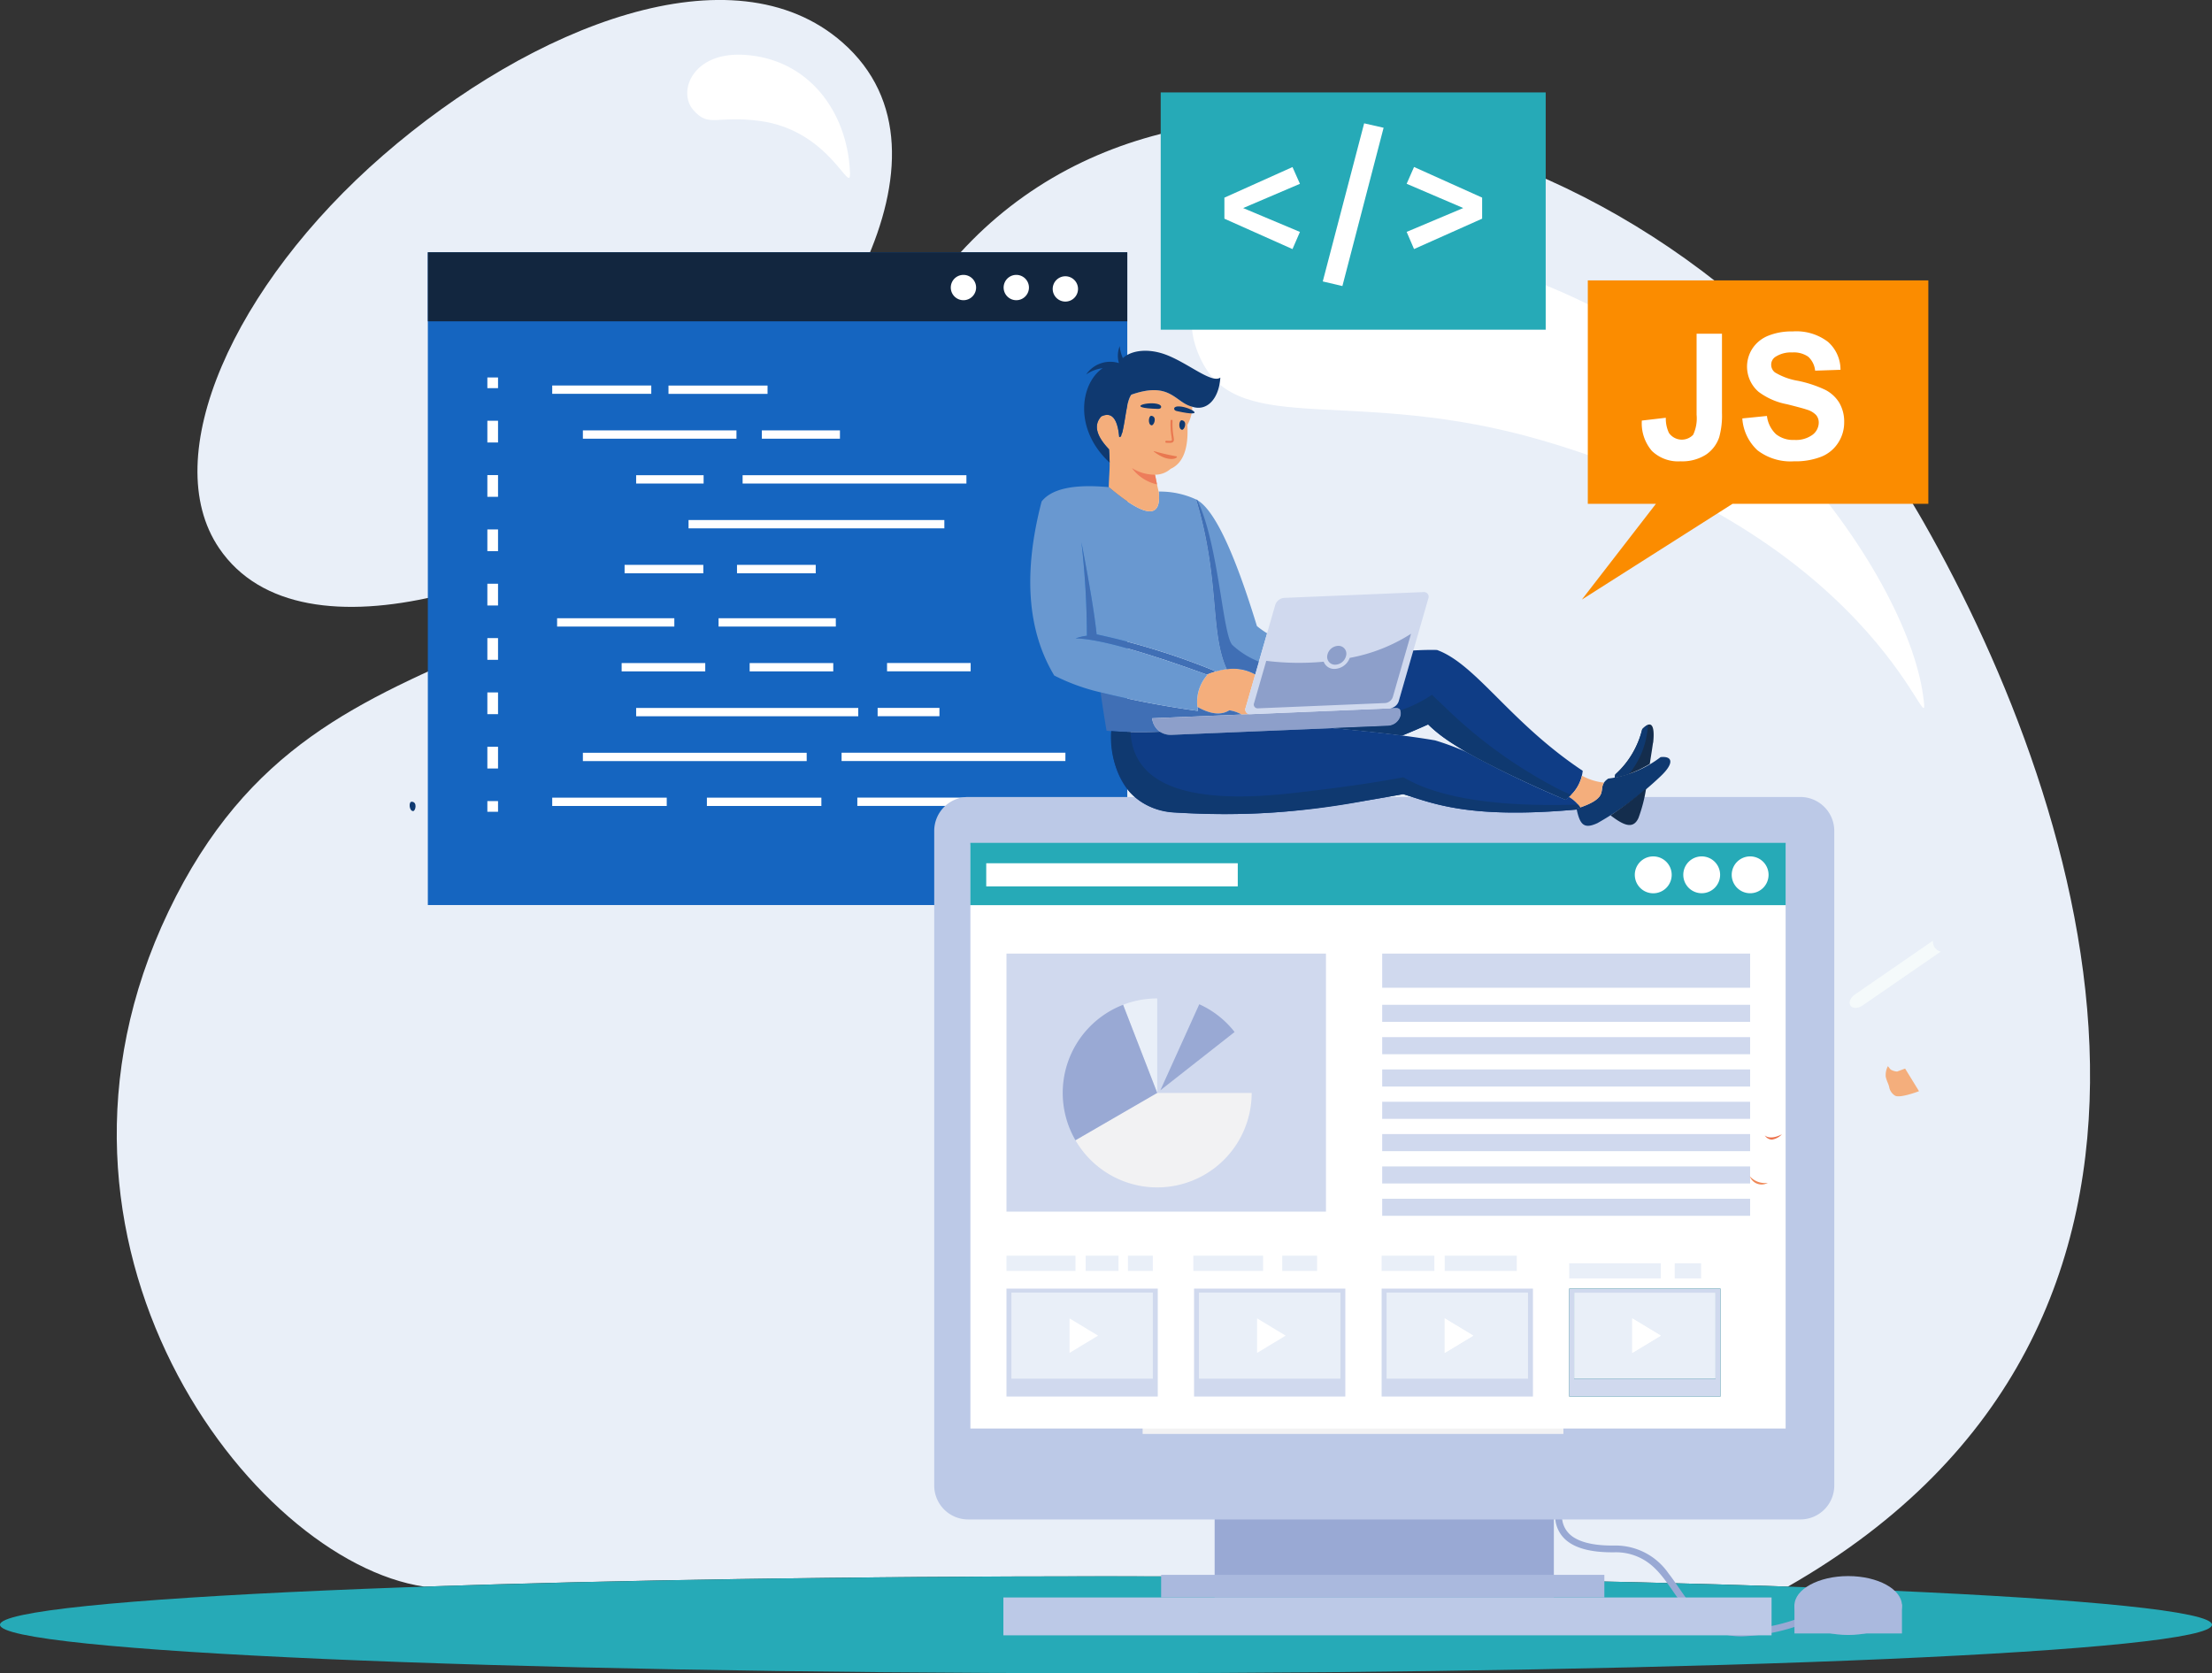 <svg xmlns="http://www.w3.org/2000/svg" xmlns:xlink="http://www.w3.org/1999/xlink" width="269.338" height="203.749" viewBox="0 0 269.338 203.749">
  <rect x="0" y="0" width="269.338" height="203.749" fill="#333333" stroke="none"/>
  <defs>
    <clipPath id="clip-path">
      <rect id="Rectángulo_298193" data-name="Rectángulo 298193" width="269.338" height="203.749" transform="translate(0 0)" fill="none"/>
    </clipPath>
  </defs>
  <g id="Grupo_887479" data-name="Grupo 887479" transform="translate(0 0.005)">
    <g id="Grupo_887478" data-name="Grupo 887478" transform="translate(0 -0.005)" clip-path="url(#clip-path)">
      <path id="Trazado_601428" data-name="Trazado 601428" d="M227.819,191.947c31.326,0,60.152.468,83.03,1.254,55.985-32,36.6-94.375,16.5-129.658-27.975-49.1-94.083-66.752-121.426-27.574C168.805,89.148,133,70.592,113.67,110.978s10.027,79.1,31.12,82.224c22.876-.786,51.7-1.254,83.029-1.254M178.8,56.773c-18.41,14.012-48.86,24.869-58.972,9.973-7.555-11.13,1.75-32.012,19.975-47.843s42.616-25.4,55.916-13.748C211.5,18.98,192.973,45.982,178.8,56.773" transform="translate(-93.15 0.005)" fill="#e9eff8" fill-rule="evenodd"/>
      <path id="Trazado_601429" data-name="Trazado 601429" d="M134.669,1461.632c74.174,0,134.67-2.65,134.67-5.9s-60.5-5.9-134.67-5.9S0,1452.485,0,1455.734s60.5,5.9,134.669,5.9" transform="translate(0 -1257.883)" fill="#26aab7" fill-rule="evenodd"/>
      <path id="Trazado_601430" data-name="Trazado 601430" d="M638.983,50.279c7.809.47,12.559,6.88,12.886,14.274.139,3.146-2.33-5.079-10.986-6.223-5.369-.711-6.174.871-8.1-1.343s-.1-7.087,6.2-6.708" transform="translate(-548.374 -43.603)" fill="#fff" fill-rule="evenodd"/>
      <path id="Trazado_601431" data-name="Trazado 601431" d="M1127.888,223.7c33.636,7.495,55.039,38.424,57.135,53.359,1.188,8.443-3.943-18.606-46.377-30.986-22.78-6.645-36.647-.309-41.4-9.557s3.519-18.859,30.642-12.816" transform="translate(-950.875 -192.446)" fill="#fff" fill-rule="evenodd"/>
      <path id="Trazado_601432" data-name="Trazado 601432" d="M1455.531,285.085V257.874h41.464v27.211h-23.843l-18.347,11.662,9.018-11.662Z" transform="translate(-1262.196 -223.732)" fill="#fb8c00" fill-rule="evenodd"/>
      <path id="Trazado_601437" data-name="Trazado 601437" d="M734.389,1394.392l2.18-1.562Z" transform="translate(-637.159 -1208.425)" fill="#399c9e" fill-rule="evenodd"/>
      <path id="Trazado_601506" data-name="Trazado 601506" d="M0,0H85.166V79.49H0Z" transform="translate(52.095 30.721)" fill="#1565c0"/>
      <rect id="Rectángulo_298174" data-name="Rectángulo 298174" width="85.166" height="8.407" transform="translate(52.095 30.72)" fill="#12263f"/>
      <path id="Trazado_601438" data-name="Trazado 601438" d="M877.51,254.4a1.541,1.541,0,1,1-1.541-1.541,1.541,1.541,0,0,1,1.541,1.541" transform="translate(-758.658 -219.385)" fill="#fff" fill-rule="evenodd"/>
      <path id="Trazado_601439" data-name="Trazado 601439" d="M926.109,254.4a1.541,1.541,0,1,1-1.541-1.541,1.541,1.541,0,0,1,1.541,1.541" transform="translate(-800.822 -219.385)" fill="#fff" fill-rule="evenodd"/>
      <path id="Trazado_601440" data-name="Trazado 601440" d="M971.24,255.634a1.541,1.541,0,1,1-1.541-1.54,1.541,1.541,0,0,1,1.541,1.54" transform="translate(-839.978 -220.452)" fill="#fff" fill-rule="evenodd"/>
      <path id="Trazado_601441" data-name="Trazado 601441" d="M519.928,355.573H507.866v-1.014h12.062Zm38.888,32.781h-10.18v1.014h10.18Zm-3.8,5.462h-7.527v1.013h7.527Zm15.338,5.462H543.1v1.013h27.251Zm-11.391,5.462H545.017v1.013h13.944Zm-3.349-32.782H524.466v-1.014h31.146ZM558.3,366.5H531.049v-1.014H558.3Zm-35.566,16.4H508.461v1.015h14.275Zm19.662,0H528.121v1.015H542.4Zm-.309,5.462h-10.18v1.014h10.18Zm-15.587,0H516.32v1.014H526.5Zm18.63,5.462H518.086v1.013H545.13Zm-6.28,5.462H511.6v1.013h27.253Zm1.789,5.462H526.7v1.013H540.64Zm-18.828,0H507.866v1.013h13.946Zm18.141-27.321h-9.586V376.4h9.586Zm-13.687,0h-9.586V376.4h9.586ZM526.3,366.5h-8.215v-1.014H526.3Zm16.6-5.462h-9.509v-1.013H542.9Zm-12.6,0H511.6v-1.013h18.7Zm3.785-5.46H522.024v-1.014h12.062Z" transform="translate(-440.627 -307.616)" fill="#fff" fill-rule="evenodd"/>
      <path id="Trazado_601442" data-name="Trazado 601442" d="M449.538,348.494h-1.3v-1.3h1.3Zm0,51.586h-1.3v-1.3h1.3Zm0-44.969h-1.3v-2.646h1.3Zm0,6.616h-1.3v-2.646h1.3Zm0,6.617h-1.3V365.7h1.3Zm0,6.617h-1.3v-2.648h1.3Zm0,6.616h-1.3v-2.646h1.3Zm0,6.617h-1.3v-2.646h1.3Zm0,6.616h-1.3v-2.645h1.3Z" transform="translate(-388.896 -301.228)" fill="#fff" fill-rule="evenodd"/>
      <rect id="Rectángulo_298175" data-name="Rectángulo 298175" width="46.876" height="28.894" transform="translate(141.331 11.254)" fill="#26aab7"/>
      <path id="Trazado_601443" data-name="Trazado 601443" d="M1135.255,155.657l-6.914,2.952,6.914,2.906-.906,2.09-8.291-3.7v-2.563l8.291-3.726Z" transform="translate(-976.972 -133.273)" fill="#fff" fill-rule="evenodd"/>
      <path id="Trazado_601444" data-name="Trazado 601444" d="M1223.928,113.974l-5.017,19.275-2.391-.561,5.04-19.253Z" transform="translate(-1055.458 -98.416)" fill="#fff" fill-rule="evenodd"/>
      <path id="Trazado_601445" data-name="Trazado 601445" d="M1302.834,157.336V159.9l-8.291,3.7-.9-2.09,6.892-2.906-6.892-2.952.9-2.046Z" transform="translate(-1122.366 -133.272)" fill="#fff" fill-rule="evenodd"/>
      <path id="Trazado_601446" data-name="Trazado 601446" d="M1516.629,305.143h3.09v9.666a9.843,9.843,0,0,1-.334,2.92,4.131,4.131,0,0,1-1.623,2.141,5.384,5.384,0,0,1-3.1.807,4.593,4.593,0,0,1-3.473-1.261,5.158,5.158,0,0,1-1.229-3.7l2.92-.341a4.079,4.079,0,0,0,.379,1.843,1.908,1.908,0,0,0,2.948.231,4.675,4.675,0,0,0,.422-2.44Zm5.565,10.312,3-.3a3.651,3.651,0,0,0,1.094,2.211,3.3,3.3,0,0,0,2.227.706,3.41,3.41,0,0,0,2.234-.628,1.872,1.872,0,0,0,.753-1.469,1.409,1.409,0,0,0-.316-.924,2.5,2.5,0,0,0-1.1-.657c-.359-.127-1.175-.347-2.454-.668a8.292,8.292,0,0,1-3.462-1.516,4.043,4.043,0,0,1-.743-5.267,4.137,4.137,0,0,1,1.9-1.548,7.558,7.558,0,0,1,2.995-.534,6.347,6.347,0,0,1,4.307,1.272,4.515,4.515,0,0,1,1.521,3.4l-3.09.106a2.641,2.641,0,0,0-.842-1.7,3.053,3.053,0,0,0-1.935-.518,3.459,3.459,0,0,0-2.085.553,1.128,1.128,0,0,0-.486.952,1.169,1.169,0,0,0,.459.927,7.98,7.98,0,0,0,2.822,1.026,14.666,14.666,0,0,1,3.313,1.1,4.288,4.288,0,0,1,1.684,1.551,4.546,4.546,0,0,1,.608,2.429,4.5,4.5,0,0,1-.728,2.458,4.355,4.355,0,0,1-2.06,1.7,8.6,8.6,0,0,1-3.321.559,6.607,6.607,0,0,1-4.443-1.336,5.794,5.794,0,0,1-1.85-3.885" transform="translate(-1310.047 -264.502)" fill="#fff" fill-rule="evenodd"/>
      <path id="Trazado_601447" data-name="Trazado 601447" d="M1431.5,1363.037a8.819,8.819,0,0,0-1.234,4.057,3.833,3.833,0,0,0,1.452,3.134c1.087.855,2.81,1.377,5.481,1.379l.163,0h.078a6.665,6.665,0,0,1,4.468,1.505c1.663,1.356,2.732,3.486,4.239,5.337a8.388,8.388,0,0,0,7.013,3.389,23.834,23.834,0,0,0,8.584-2.04l-.306-.768a23.053,23.053,0,0,1-8.278,1.982,7.445,7.445,0,0,1-4.795-1.511c-1.765-1.359-2.856-3.479-4.3-5.326a7.838,7.838,0,0,0-6.62-3.393h-.241c-2.568,0-4.1-.515-4.968-1.2a3,3,0,0,1-1.138-2.485,6.816,6.816,0,0,1,.554-2.492c.14-.344.283-.629.386-.828l.127-.228.043-.074Z" transform="translate(-1240.903 -1182.576)" fill="#99a9d4" fill-rule="evenodd"/>
      <rect id="Rectángulo_298176" data-name="Rectángulo 298176" width="41.304" height="15.145" transform="translate(147.897 179.384)" fill="#99a9d4"/>
      <path id="Trazado_601448" data-name="Trazado 601448" d="M968.783,816.89a4.131,4.131,0,0,1-4.131,4.13H863.321a4.131,4.131,0,0,1-4.131-4.13V737.175a4.131,4.131,0,0,1,4.131-4.13h101.33a4.131,4.131,0,0,1,4.131,4.13Z" transform="translate(-745.437 -635.992)" fill="#bcc9e7" fill-rule="evenodd"/>
      <rect id="Rectángulo_298177" data-name="Rectángulo 298177" width="53.97" height="2.753" transform="translate(141.38 191.776)" fill="#aab9de"/>
      <rect id="Rectángulo_298178" data-name="Rectángulo 298178" width="93.534" height="4.61" transform="translate(122.175 194.53)" fill="#bcc9e7"/>
      <rect id="Rectángulo_298179" data-name="Rectángulo 298179" width="13.091" height="3.549" transform="translate(218.496 195.363)" fill="#aab9de"/>
      <path id="Trazado_601449" data-name="Trazado 601449" d="M1663.421,1453.2c0-1.981-2.931-3.587-6.546-3.587s-6.545,1.606-6.545,3.587,2.931,3.586,6.545,3.586,6.546-1.6,6.546-3.586" transform="translate(-1431.834 -1257.688)" fill="#aab9de" fill-rule="evenodd"/>
      <path id="Trazado_601450" data-name="Trazado 601450" d="M1331.921,1209.938a1.82,1.82,0,1,1-1.821-1.82,1.82,1.82,0,0,1,1.821,1.82" transform="translate(-1152.423 -1048.168)" fill="#6db9b9" fill-rule="evenodd"/>
      <path id="Trazado_601451" data-name="Trazado 601451" d="M1368.048,1209.938a1.821,1.821,0,1,1-1.819-1.82,1.821,1.821,0,0,1,1.819,1.82" transform="translate(-1183.765 -1048.168)" fill="#6db9b9" fill-rule="evenodd"/>
      <path id="Trazado_601452" data-name="Trazado 601452" d="M1404.181,1209.938a1.82,1.82,0,1,1-1.82-1.82,1.82,1.82,0,0,1,1.82,1.82" transform="translate(-1215.116 -1048.168)" fill="#6db9b9" fill-rule="evenodd"/>
      <rect id="Rectángulo_298180" data-name="Rectángulo 298180" width="51.235" height="4.566" transform="translate(139.128 170.048)" fill="#f2f2f3"/>
      <rect id="Rectángulo_298181" data-name="Rectángulo 298181" width="99.266" height="71.122" transform="translate(118.157 102.834)" fill="#fff"/>
      <rect id="Rectángulo_298182" data-name="Rectángulo 298182" width="99.276" height="7.586" transform="translate(118.15 102.639)" fill="#26aab7"/>
      <path id="Trazado_601453" data-name="Trazado 601453" d="M1507.995,789.932a2.246,2.246,0,1,1-2.246-2.245,2.245,2.245,0,0,1,2.246,2.245" transform="translate(-1304.446 -683.4)" fill="#fff" fill-rule="evenodd"/>
      <path id="Trazado_601454" data-name="Trazado 601454" d="M1552.58,789.932a2.242,2.242,0,1,1-2.245-2.245,2.242,2.242,0,0,1,2.245,2.245" transform="translate(-1343.135 -683.4)" fill="#fff" fill-rule="evenodd"/>
      <path id="Trazado_601455" data-name="Trazado 601455" d="M1597.121,789.932a2.243,2.243,0,1,1-2.245-2.245,2.242,2.242,0,0,1,2.245,2.245" transform="translate(-1381.777 -683.4)" fill="#fff" fill-rule="evenodd"/>
      <rect id="Rectángulo_298183" data-name="Rectángulo 298183" width="30.627" height="2.816" transform="translate(120.086 105.121)" fill="#fff"/>
      <rect id="Rectángulo_298184" data-name="Rectángulo 298184" width="38.902" height="31.422" transform="translate(122.55 116.122)" fill="#d0d9ee"/>
      <path id="Trazado_601456" data-name="Trazado 601456" d="M1010.545,1005.212a11.5,11.5,0,0,1-21.455,5.766l9.954-5.766Z" transform="translate(-858.139 -872.126)" fill="#f2f2f3" fill-rule="evenodd"/>
      <path id="Trazado_601457" data-name="Trazado 601457" d="M1076.191,927.088l-9.04,7.1,4.74-10.48a11.374,11.374,0,0,1,4.3,3.376" transform="translate(-925.865 -801.416)" fill="#99a9d4" fill-rule="evenodd"/>
      <path id="Trazado_601458" data-name="Trazado 601458" d="M1037.064,918.342v11.5l-4.153-10.728a11.464,11.464,0,0,1,4.153-.773" transform="translate(-896.158 -796.757)" fill="#e9eff8" fill-rule="evenodd"/>
      <path id="Trazado_601459" data-name="Trazado 601459" d="M988.893,934.907l-9.955,5.765a11.5,11.5,0,0,1,5.8-16.493Z" transform="translate(-847.987 -801.821)" fill="#99a9d4" fill-rule="evenodd"/>
      <path id="Trazado_601460" data-name="Trazado 601460" d="M1315.972,881.24h-44.8v-4.16h44.8Zm0,27.772h-44.8v-2.079h44.8Zm0-3.938h-44.8V903h44.8Zm0-3.935h-44.8v-2.081h44.8Zm0-3.935h-44.8v-2.081h44.8Zm0-3.935h-44.8v-2.082h44.8Zm0-3.936h-44.8v-2.081h44.8Zm0-3.936h-44.8v-2.08h44.8Z" transform="translate(-1102.873 -760.958)" fill="#d0d9ee" fill-rule="evenodd"/>
      <rect id="Rectángulo_298185" data-name="Rectángulo 298185" width="18.422" height="13.145" transform="translate(122.55 156.917)" fill="#d0d9ee"/>
      <rect id="Rectángulo_298186" data-name="Rectángulo 298186" width="17.221" height="10.486" transform="translate(123.151 157.403)" fill="#e9eff8"/>
      <path id="Trazado_601461" data-name="Trazado 601461" d="M983.639,1212.617v4.2l3.474-2.1Z" transform="translate(-853.41 -1052.071)" fill="#fff" fill-rule="evenodd"/>
      <rect id="Rectángulo_298187" data-name="Rectángulo 298187" width="18.42" height="13.145" transform="translate(145.39 156.917)" fill="#d0d9ee"/>
      <rect id="Rectángulo_298188" data-name="Rectángulo 298188" width="17.223" height="10.486" transform="translate(145.989 157.403)" fill="#e9eff8"/>
      <path id="Trazado_601462" data-name="Trazado 601462" d="M1156.14,1212.617v4.2l3.476-2.1Z" transform="translate(-1003.072 -1052.071)" fill="#fff" fill-rule="evenodd"/>
      <rect id="Rectángulo_298189" data-name="Rectángulo 298189" width="18.424" height="13.145" transform="translate(168.23 156.917)" fill="#d0d9ee"/>
      <rect id="Rectángulo_298190" data-name="Rectángulo 298190" width="17.22" height="10.486" transform="translate(168.833 157.403)" fill="#e9eff8"/>
      <path id="Trazado_601463" data-name="Trazado 601463" d="M1328.676,1212.617v4.2l3.474-2.1Z" transform="translate(-1152.765 -1052.071)" fill="#fff" fill-rule="evenodd"/>
      <rect id="Rectángulo_298191" data-name="Rectángulo 298191" width="18.423" height="13.145" transform="translate(191.069 156.917)" fill="#00747b"/>
      <rect id="Rectángulo_298192" data-name="Rectángulo 298192" width="17.226" height="10.486" transform="translate(191.667 157.403)" fill="#e9eff8"/>
      <path id="Trazado_601464" data-name="Trazado 601464" d="M1501.141,1212.617v4.2l3.476-2.1Z" transform="translate(-1302.396 -1052.071)" fill="#fff" fill-rule="evenodd"/>
      <path id="Trazado_601465" data-name="Trazado 601465" d="M934.04,1154.976h-8.4v1.848h8.4Zm29.422,0h-4.247v1.848h4.247Zm24.314,0H979v1.848h8.776Zm-10.032,0h-6.425v1.848h6.425Zm-20.859,0h-8.492v1.848h8.492Zm53.333.924h-3.212v1.849h3.212Zm-4.909,0H994.158v1.849h11.151Zm-66.027-.924h-4v1.848h4Zm4.178,0h-3.026v1.848h3.026Z" transform="translate(-803.089 -1002.062)" fill="#e9eff8" fill-rule="evenodd"/>
      <path id="Trazado_601466" data-name="Trazado 601466" d="M1642.225,1079.3a.013.013,0,0,0,0-.008V1071.3l0,0Z" transform="translate(-1424.799 -929.468)" fill="#7ea4b4" fill-rule="evenodd"/>
      <path id="Trazado_601467" data-name="Trazado 601467" d="M1642.232,1155.753h0v-24.125a.029.029,0,0,1,0,.01Z" transform="translate(-1424.806 -981.805)" fill="#c45e34" fill-rule="evenodd"/>
      <path id="Trazado_601468" data-name="Trazado 601468" d="M1328.676,1216.818v-4.2l3.474,2.1Z" transform="translate(-1152.765 -1052.071)" fill="#fff" fill-rule="evenodd"/>
      <path id="Trazado_601469" data-name="Trazado 601469" d="M1461.591,1198.356h-18.423v-13.145h18.423Zm-17.825-2.173h17.226V1185.7h-17.226Z" transform="translate(-1252.099 -1028.294)" fill="#d0d9ee" fill-rule="evenodd"/>
      <path id="Trazado_601470" data-name="Trazado 601470" d="M1501.141,1216.818v-4.2l3.476,2.1Z" transform="translate(-1302.396 -1052.071)" fill="#fff" fill-rule="evenodd"/>
      <path id="Trazado_601471" data-name="Trazado 601471" d="M1056.53,522.169a.483.483,0,0,0,.371-.791,15.674,15.674,0,0,1-2.763-15.107.482.482,0,0,0-.912-.314A16.657,16.657,0,0,0,1056.16,522a.477.477,0,0,0,.37.174" transform="translate(-913.002 -438.688)" fill="#fff" fill-rule="evenodd"/>
      <path id="Trazado_601472" data-name="Trazado 601472" d="M991.677,509.973a85.755,85.755,0,0,1,14.544,4.518,8.109,8.109,0,0,0-1.116.383q-12.075-4.385-16-4.406a6.736,6.736,0,0,1,1.392-.329,101.831,101.831,0,0,0-.666-11.383q1.489,7.683,1.851,11.218" transform="translate(-858.147 -432.721)" fill="#406fb5" fill-rule="evenodd"/>
      <path id="Trazado_601473" data-name="Trazado 601473" d="M1103.424,615.46a5.948,5.948,0,0,1,4.767.357l-1.164,4.041a.572.572,0,0,0,.58.8l-1.078.045a4.235,4.235,0,0,0-1.5-.516q-1.473.938-3.872-.407a4.958,4.958,0,0,1,1.219-3.911l-.067-.024a7.948,7.948,0,0,1,1.116-.383" transform="translate(-955.35 -533.69)" fill="#f4ae7c" fill-rule="evenodd"/>
      <path id="Trazado_601474" data-name="Trazado 601474" d="M1012.9,641.471q-.371-2.179-.729-4.679a113.248,113.248,0,0,0,11.847,2.26c-.021-.164-.038-.325-.049-.482q2.4,1.345,3.872.407a4.236,4.236,0,0,1,1.5.516l-10.891.454a2.418,2.418,0,0,0,.948,1.639,50.717,50.717,0,0,1-6.5-.115" transform="translate(-878.162 -552.483)" fill="#406fb5" fill-rule="evenodd"/>
      <path id="Trazado_601475" data-name="Trazado 601475" d="M1107.33,480.74a5.531,5.531,0,0,0-3.458-.636c-2.083-4.5-.794-10.9-3.728-20.661q3.171,1.592,7.39,15.408a11.027,11.027,0,0,0,1.239.881Z" transform="translate(-954.489 -398.613)" fill="#6998d0" fill-rule="evenodd"/>
      <path id="Trazado_601476" data-name="Trazado 601476" d="M967.746,448.8c2.934,9.764,1.645,16.162,3.728,20.661a7.983,7.983,0,0,0-1.309.279,85.734,85.734,0,0,0-14.544-4.518q-.364-3.535-1.851-11.218a101.844,101.844,0,0,1,.666,11.384,6.735,6.735,0,0,0-1.392.329q3.93.021,16,4.406l.067.024a4.958,4.958,0,0,0-1.219,3.911c.011.157.027.319.049.482a113.273,113.273,0,0,1-11.847-2.26,24.824,24.824,0,0,1-5.636-2.047q-4.929-8.207-1.536-21.192,1.833-2.34,8.19-1.744,6.629,5.593,6.065.537a10.449,10.449,0,0,1,4.565.965" transform="translate(-822.092 -387.973)" fill="#6998d0" fill-rule="evenodd"/>
      <path id="Trazado_601477" data-name="Trazado 601477" d="M1100.278,459.515c2.619,5.431,3.072,16.462,4.277,17.654a10.323,10.323,0,0,0,3.222,2.016l-.031.108-.417,1.447a5.532,5.532,0,0,0-3.458-.636c-2.083-4.5-.794-10.9-3.728-20.661.045.022.09.046.136.072" transform="translate(-954.488 -398.614)" fill="#406fb5" fill-rule="evenodd"/>
      <path id="Trazado_601478" data-name="Trazado 601478" d="M1088.339,653.422l-26.3,1.1a2.21,2.21,0,0,1-2.432-2.016l29.608-1.234.081,0c.286-.011.7.117.572.913a1.664,1.664,0,0,1-1.529,1.246" transform="translate(-919.32 -565.038)" fill="#8d9fca" fill-rule="evenodd"/>
      <path id="Trazado_601479" data-name="Trazado 601479" d="M1167.061,544.565l-16.994.709a1.255,1.255,0,0,0-1.059.866l-3.6,12.494a.572.572,0,0,0,.58.8l16.994-.709a1.254,1.254,0,0,0,1.061-.866l3.6-12.494a.573.573,0,0,0-.582-.8" transform="translate(-993.733 -472.466)" fill="#d0d9ee" fill-rule="evenodd"/>
      <path id="Trazado_601480" data-name="Trazado 601480" d="M1172.322,582.914l-2.214,7.686a1.09,1.09,0,0,1-.914.749l-15.506.645a.465.465,0,0,1-.472-.654l1.478-5.13a32.169,32.169,0,0,0,3.977.244c1.027,0,2.036-.048,3.014-.138a1.364,1.364,0,0,0,1.322.879,2.039,2.039,0,0,0,1.85-1.345,20.775,20.775,0,0,0,7.466-2.937" transform="translate(-1000.511 -505.738)" fill="#8d9fca" fill-rule="evenodd"/>
      <path id="Trazado_601481" data-name="Trazado 601481" d="M1240.26,609.218a18.016,18.016,0,0,1-3.01-2.35q-1.652.744-3.149,1.348-3.62-.467-8.476-.9l6.752-.281a1.664,1.664,0,0,0,1.529-1.246c.133-.8-.285-.924-.572-.913l-.081,0-.644.026a1.254,1.254,0,0,0,1.06-.865l1.778-6.175q1.627-.095,2.884-.061c4.77,1.729,8.878,8.815,17.743,14.715a4.945,4.945,0,0,1-2.091,3.518,124.407,124.407,0,0,1-12.078-5.81q-.89-.517-1.646-1.011" transform="translate(-1063.358 -518.651)" fill="#0f3d86" fill-rule="evenodd"/>
      <path id="Trazado_601482" data-name="Trazado 601482" d="M1460.156,698.576a39,39,0,0,1-7.688,5.705c-1.667.77-2.14.183-2.548-1.757,4.65-1.479,2.121-2.5,3.864-3.665a13.169,13.169,0,0,0,6.371-2.615c1.493-.156,1.666.762,0,2.333" transform="translate(-1257.957 -604.048)" fill="#0f3970" fill-rule="evenodd"/>
      <path id="Trazado_601483" data-name="Trazado 601483" d="M1486.2,668.955c-.151,1.087-.25,1.609-.388,2.557h0l-.071.042-.036.02-.037.022-.069.039h0l-.071.042-.032.018-.04.023-.064.036-.007,0-.071.041-.028.014-.187.1-.024.013-.046.025-.057.03-.013.007-.071.037-.019.01-.051.026-.052.026-.018.01-.069.034-.017.008-.053.026-.05.024-.02.01-.069.033-.013.006-.056.027-.045.021-.024.01-.069.032-.01,0-.059.027-.042.019-.095.042-.006,0-.1.044-.03.013-.068.028h0l-.064.027-.036.014-.032.013-.067.027h0l-.068.026-.031.013-.036.013-.062.025h0l-.066.025-.027.011-.039.014-.06.021-.007,0-.065.024-.024.008-.043.014-.055.02-.011,0-.065.022-.02.007-.045.014-.065.021-.065.02-.017.006-.048.014-.049.014-.017,0-.064.019-.014,0-.05.014-.045.013-.019.006-.064.016-.011,0-.053.013-.041.011-.022.006-.064.016-.126.03-.063.015h0l-.058.013-.033.008-.03,0-.062.014h0l-.062.012-.059.012h0l-.06.011h0l-.062.01-.027,0-.035.006a2.432,2.432,0,0,1,.074-.379,10.83,10.83,0,0,0,3.272-5.5c1.032-1.091,1.573-.648,1.334,1.628m-.861,5.59a18.382,18.382,0,0,1-.932,3.6c-.694,1.524-1.988.741-3.4-.321a45.548,45.548,0,0,0,4.334-3.28" transform="translate(-1284.93 -578.482)" fill="#142d4d" fill-rule="evenodd"/>
      <path id="Trazado_601484" data-name="Trazado 601484" d="M1486.681,672.951l-.044.017-.009,0-.065.024-.024.008-.043.014-.055.02-.011,0-.065.021-.02.007-.045.014-.065.021-.065.02-.017.006-.048.014-.049.014-.017,0-.064.019-.014,0-.05.014-.045.013-.019.006-.064.017-.011,0-.053.013-.04.011-.022.006-.064.017-.126.03-.063.015h0l-.058.013-.033.008-.03.006-.062.013h0l-.062.012-.061.012h0l-.059.011h0l-.062.01-.027,0-.035.006a2.38,2.38,0,0,1,.074-.379,10.832,10.832,0,0,0,3.272-5.5,2.013,2.013,0,0,1,.7-.535,10.211,10.211,0,0,1-2.271,5.934" transform="translate(-1288.31 -578.706)" fill="#0f3970" fill-rule="evenodd"/>
      <path id="Trazado_601485" data-name="Trazado 601485" d="M1444.226,717.327a4.512,4.512,0,0,0-1.39-1.286,4.771,4.771,0,0,0,1.6-2.58,7.1,7.1,0,0,0,2.681.844c-.621.934.54,1.831-2.893,3.022" transform="translate(-1251.811 -619.001)" fill="#f4ae7c" fill-rule="evenodd"/>
      <path id="Trazado_601486" data-name="Trazado 601486" d="M1029.827,679.981c-5.675-.359-7.987-4.6-7.878-9.91a51.715,51.715,0,0,0,5.931.07,2.376,2.376,0,0,0,1.484.377l19.547-.814q4.856.431,8.476.9,2.227.287,3.988.589a32.624,32.624,0,0,1,3.76,1.391l.057.033a124.391,124.391,0,0,0,12.078,5.81q.209-.173.4-.348a4.511,4.511,0,0,1,1.39,1.286c-.143.049-.292.1-.452.15l.021.1c-13.25,1.2-17.614-.811-21.126-1.871-11.5,2.053-17.04,2.807-27.676,2.242" transform="translate(-886.645 -581.037)" fill="#0f3d86" fill-rule="evenodd"/>
      <path id="Trazado_601487" data-name="Trazado 601487" d="M1011.887,364.007c.434-1.792.516-3.831,1.107-4.618,4.779-1.681,5.313.964,7.421,1.468a4.5,4.5,0,0,1-.6,2.2q.241,4.344-2.04,5.365a2.844,2.844,0,0,1-1.9.713c.083.37.34,1.712.449,2.056q.564,5.056-6.064-.537l-.019,0c.027-1.187.127-2.1.108-2.99q-.021-.913-.074-1.622-2.373-2.473-.939-4.008,1.88-.888,2.18,2.527c.373-.145.113-.021.369-.552" transform="translate(-875.238 -311.328)" fill="#f4ae7c" fill-rule="evenodd"/>
      <path id="Trazado_601488" data-name="Trazado 601488" d="M1010.228,325.671c-2.108-.5-2.642-3.149-7.422-1.468-.588.787-.672,2.826-1.105,4.618-.256.53,0,.407-.369.552q-.3-3.415-2.18-2.527-1.434,1.536.939,4.008.054.71.074,1.622c-4.453-4.1-3.552-9.675-.842-11.506a4.617,4.617,0,0,0-2.017.767,3.546,3.546,0,0,1,3.987-1.379,3.172,3.172,0,0,1,.1-2.076,4.493,4.493,0,0,0,.378,1.467c1.073-.981,3.134-1.208,5.243-.415,2.731,1.028,5.552,3.538,6.627,2.789-.162,2.578-1.625,4.141-3.416,3.549" transform="translate(-865.051 -276.141)" fill="#0f3970" fill-rule="evenodd"/>
      <path id="Trazado_601489" data-name="Trazado 601489" d="M1041,430.51a5.362,5.362,0,0,0,2.815.811c.046.2.146.71.245,1.177a5.22,5.22,0,0,1-3.06-1.988" transform="translate(-903.178 -373.512)" fill="#ed7d5b" fill-rule="evenodd"/>
      <path id="Trazado_601490" data-name="Trazado 601490" d="M1233.864,640.97a16.446,16.446,0,0,0,3.857-1.9q.753.729,1.5,1.425a57.735,57.735,0,0,0,14.094,10.152q.67.319,1.336.6c-.085.086-.173.171-.265.254l-.4.348c-.919-.393-1.838-.8-2.744-1.2-3.681-1.643-7.13-3.324-9.334-4.61-.019-.01-.038-.021-.057-.033q-.856-.5-1.59-.977c-.371-.24-.717-.477-1.04-.709a15.115,15.115,0,0,1-1.969-1.642q-1.651.744-3.149,1.348-2.04-.264-4.474-.516-1.883-.194-4-.383l4-.168,2.75-.114a1.664,1.664,0,0,0,1.529-1.246,1.065,1.065,0,0,0-.042-.63" transform="translate(-1063.358 -554.462)" fill="#0f3970" fill-rule="evenodd"/>
      <path id="Trazado_601491" data-name="Trazado 601491" d="M1030.638,679.632q4.961,1.395,13.793.345,1.509-.169,2.916-.345,3.019-.373,5.565-.758t4.6-.782a18.041,18.041,0,0,0,3.469,1.541q.731.245,1.522.454,6.2,1.651,16.277,1.334.141.164.277.349c-.143.049-.292.1-.452.15l.022.1c-8.06.732-12.831.273-16.124-.438-2.12-.456-3.627-1.019-5-1.434-1.641.292-3.16.559-4.589.8a91.6,91.6,0,0,1-23.087,1.443,7.871,7.871,0,0,1-5.684-2.563,10.694,10.694,0,0,1-2.194-7.347q.384.029.771.05.781.043,1.582.061.28,5.343,6.337,7.044" transform="translate(-886.644 -583.443)" fill="#0f3970" fill-rule="evenodd"/>
      <path id="Trazado_601492" data-name="Trazado 601492" d="M1221.957,594.03a1.4,1.4,0,0,0-1.335,1.148.951.951,0,0,0,.961,1.149,1.405,1.405,0,0,0,1.336-1.149.951.951,0,0,0-.962-1.148" transform="translate(-1059.004 -515.383)" fill="#8d9fca" fill-rule="evenodd"/>
      <path id="Trazado_601493" data-name="Trazado 601493" d="M1061.19,415.022a25.977,25.977,0,0,0,2.652.609c.414.077-.728.971-2.725-.565-.048-.037-.007-.067.073-.044" transform="translate(-920.613 -360.067)" fill="#e97850" fill-rule="evenodd"/>
      <path id="Trazado_601494" data-name="Trazado 601494" d="M1051.015,371.054c.493.177.354.571-.045.562-4.244-.106-1.176-1,.045-.562" transform="translate(-909.941 -321.823)" fill="#0f3970" fill-rule="evenodd"/>
      <path id="Trazado_601495" data-name="Trazado 601495" d="M1080.217,373.8c-.521.051-.481.467-.093.556,4.141.933,1.385-.685.093-.556" transform="translate(-936.865 -324.304)" fill="#0f3970" fill-rule="evenodd"/>
      <path id="Trazado_601496" data-name="Trazado 601496" d="M1071.8,388.911l.026.006c.466.024.716.03.844-.114s.09-.322.038-.67a9,9,0,0,1-.111-1.886.121.121,0,1,0-.242-.007,9.4,9.4,0,0,0,.113,1.931c.035.228.064.426.023.471-.057.064-.388.048-.651.033a.122.122,0,0,0-.128.117.121.121,0,0,0,.089.12" transform="translate(-929.822 -335.001)" fill="#e97850" fill-rule="evenodd"/>
      <path id="Trazado_601497" data-name="Trazado 601497" d="M1084.908,387.71c.3.05.713-1.037,0-1.154-.381-.063-.479,1.075,0,1.154" transform="translate(-940.988 -335.374)" fill="#0f3970" fill-rule="evenodd"/>
      <path id="Trazado_601498" data-name="Trazado 601498" d="M1056.913,383.607c.295.046.712-1.038,0-1.156-.383-.063-.48,1.075,0,1.156" transform="translate(-916.698 -331.814)" fill="#0f3970" fill-rule="evenodd"/>
      <path id="Trazado_601499" data-name="Trazado 601499" d="M377.169,738.542c.3,0,.55-1.132-.175-1.141-.388-.006-.315,1.134.175,1.141" transform="translate(-326.867 -639.772)" fill="#0f3970" fill-rule="evenodd"/>
      <path id="Trazado_601500" data-name="Trazado 601500" d="M1609.257,1081.916a2.489,2.489,0,0,0,2.193.8,1.532,1.532,0,0,1-2.193-.8" transform="translate(-1396.199 -938.675)" fill="#ef8857" fill-rule="evenodd"/>
      <path id="Trazado_601501" data-name="Trazado 601501" d="M1625.167,1043.268s-1.36.766-2.082.134a1.041,1.041,0,0,0,.865.516,2.13,2.13,0,0,0,1.216-.65" transform="translate(-1408.196 -905.143)" fill="#ec724c" fill-rule="evenodd"/>
      <path id="Trazado_601502" data-name="Trazado 601502" d="M1827.172,1217.538h0Z" transform="translate(-1585.259 -1056.341)" fill="#ec724c" fill-rule="evenodd"/>
      <path id="Trazado_601503" data-name="Trazado 601503" d="M1712.23,866.5h0l-9.518,6.562c-.551.383-1.209.392-1.472.029a.71.71,0,0,1-.038-.679,1.553,1.553,0,0,1,.568-.68l9.517-6.561a1.205,1.205,0,0,0,.943,1.33" transform="translate(-1475.913 -750.627)" fill="#f5fafb" fill-rule="evenodd"/>
      <path id="Trazado_601504" data-name="Trazado 601504" d="M1734.39,980.625a2.279,2.279,0,0,0-.263,1.292c.129.554.267.707.41,1.2a1.549,1.549,0,0,0,.668,1.063c.511.44,2.972-.508,2.972-.508l-1.693-2.755-.974.364a1.86,1.86,0,0,1-.78-.24c-.168-.182-.341-.421-.341-.421" transform="translate(-1504.514 -850.794)" fill="#f4ae7c" fill-rule="evenodd"/>
    </g>
  </g>
</svg>
